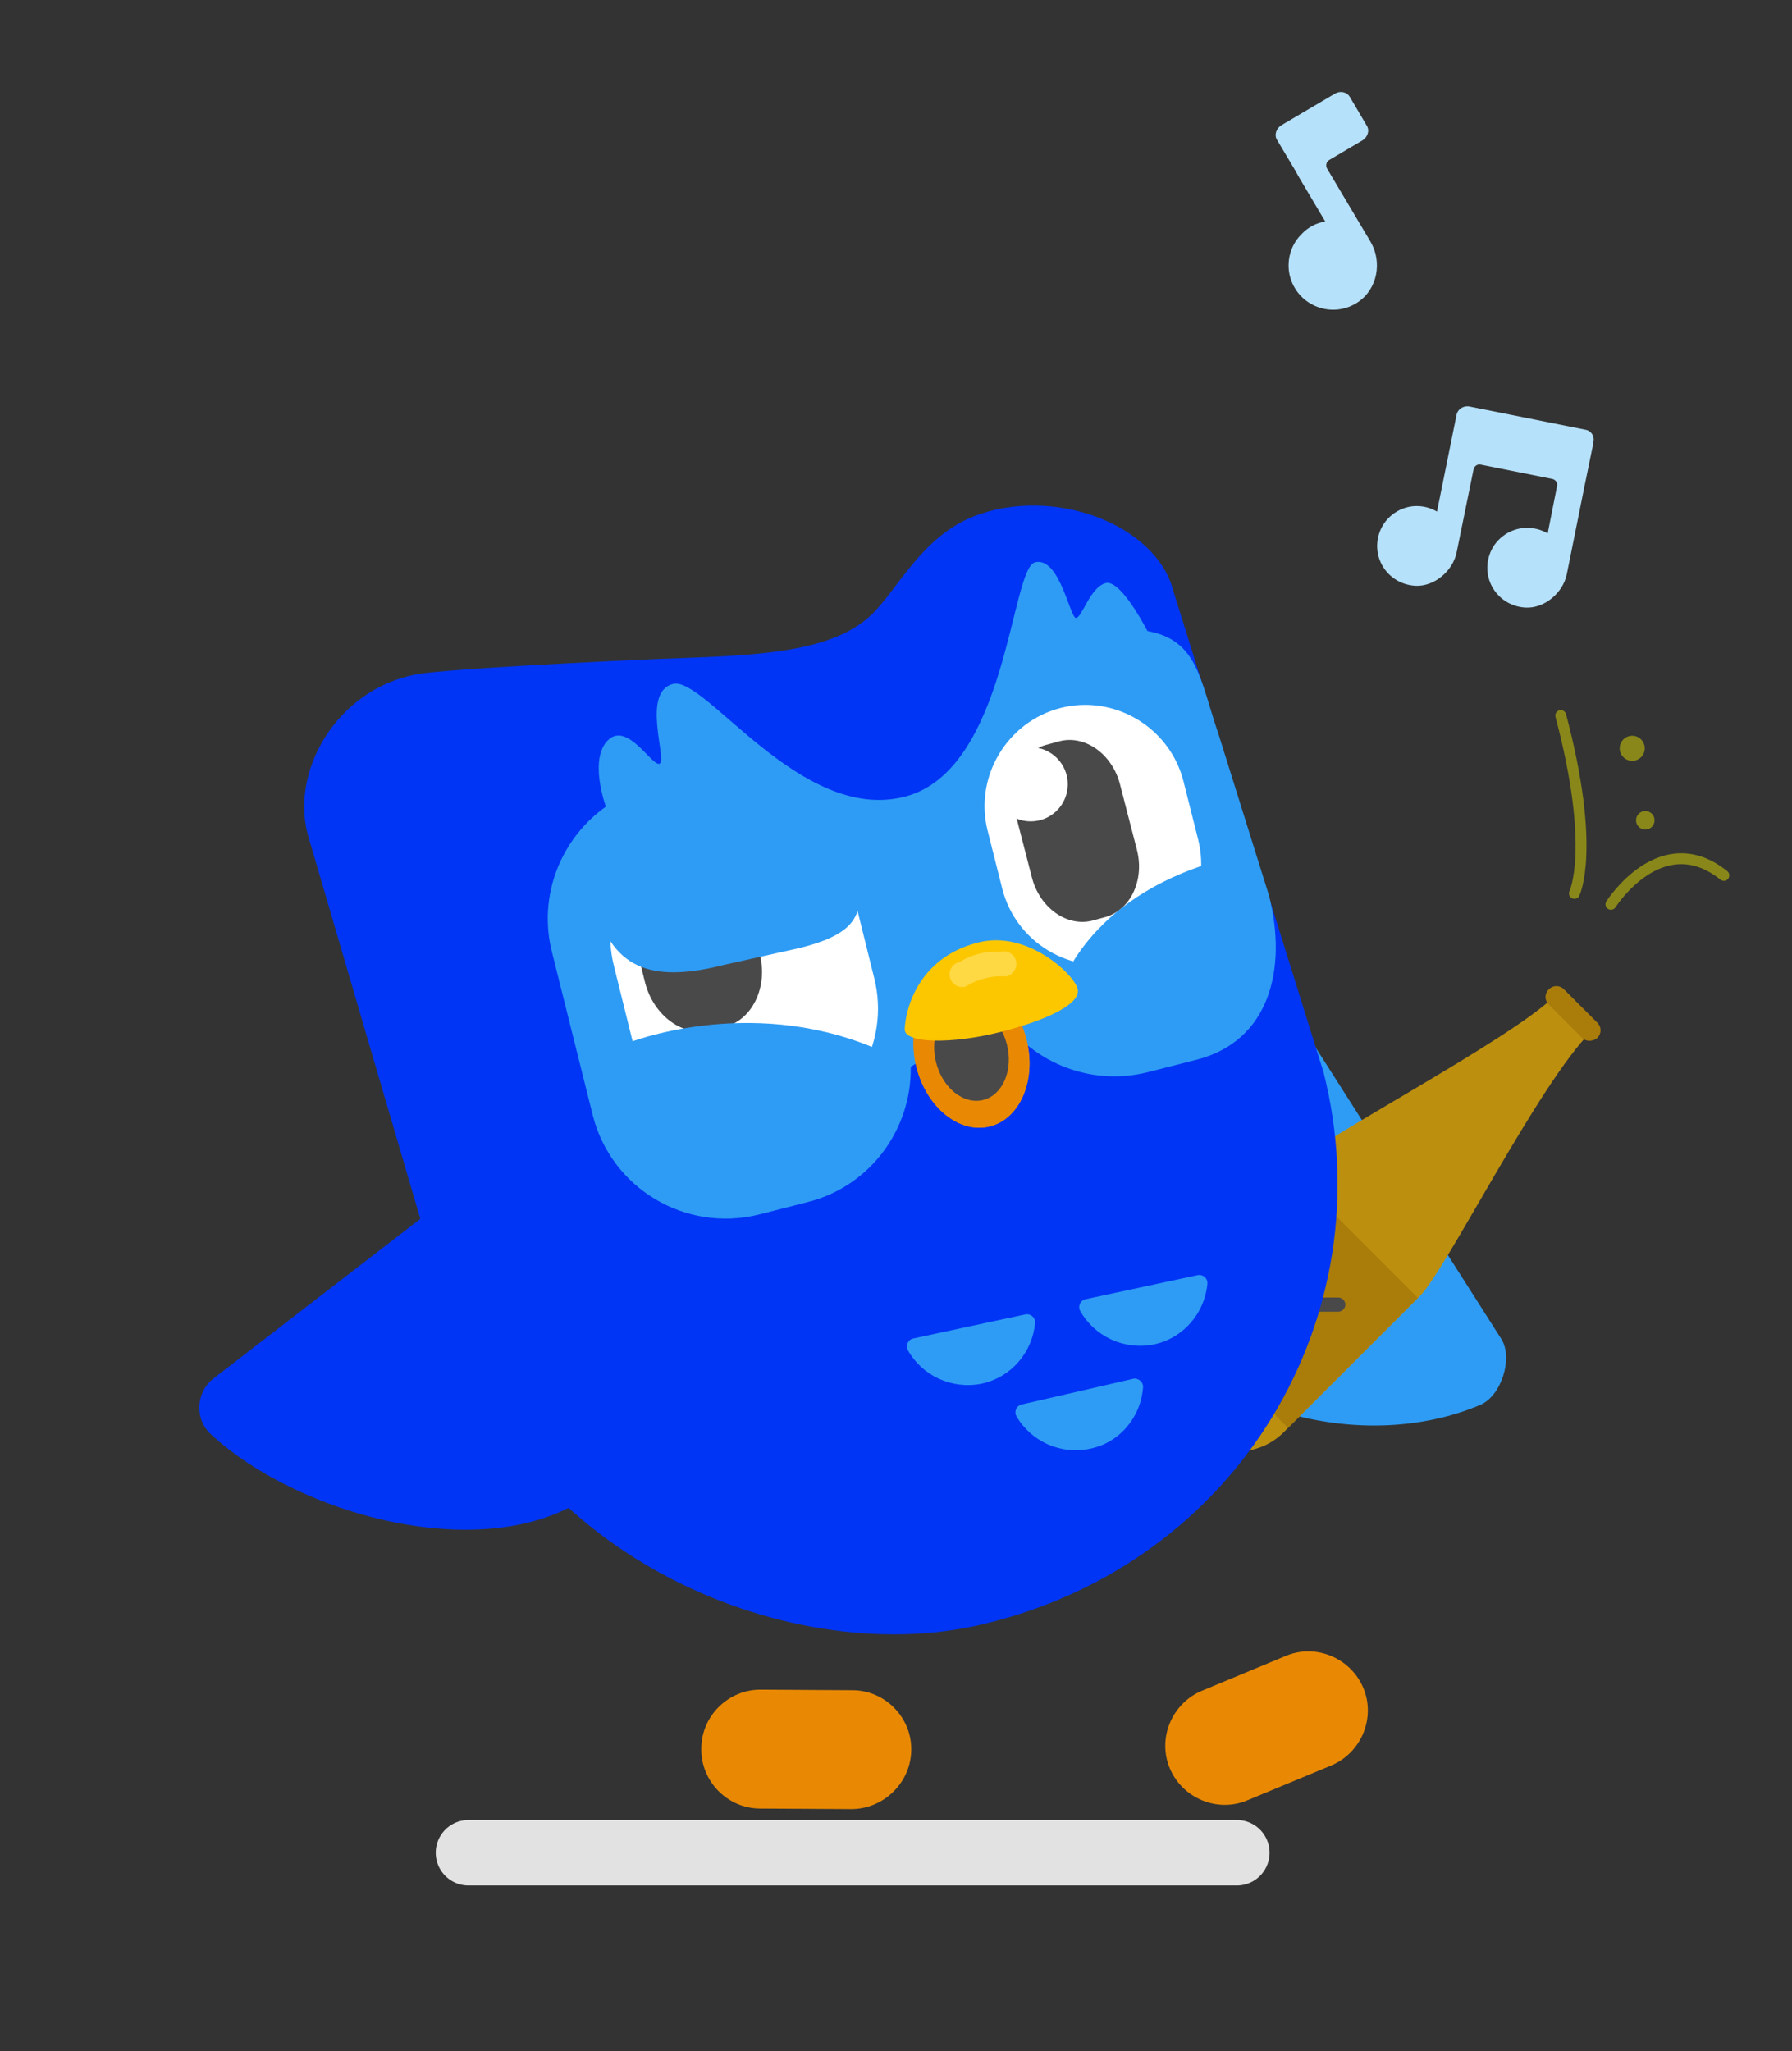<?xml version="1.0" encoding="utf-8"?>
    <svg version="1.1" id="Duo" xmlns="http://www.w3.org/2000/svg" xmlns:xlink="http://www.w3.org/1999/xlink" x="0px" y="0px"
      viewBox="0 0 328.6 376.1" style="enable-background:new 0 0 328.6 376.1;" xml:space="preserve">
      <rect x="0" y="0" width="328.6" height="376.1" fill="#333333" stroke="none"/>
      <script xlink:href="script_DK.js" type="text/ecmascript"/>
      <style xlink:href="seu_estilo.css" type="text/css"/>
    <style type="text/css">
      .st0{fill:#E98903;}
      .st1{fill:#0035f5;}
      .st2{fill:#2e9cf5;}
      .st3{fill:#BC8F0F;}
      .st4{fill:#AA7D0B;}
      .st5{fill:#4A494A;}
      .st6{fill:#2e9cf5;}
      .st7{display:none;}
      .st8{display:inline;fill:#2e9cf5;}
      .st9{fill:#FFFFFF;}
      .st10{fill:#FDC700;}
      .st11{fill:#FED944;}
      .st12{fill:none;stroke:#E3E2E2;stroke-width:12;stroke-linecap:round;stroke-miterlimit:10;}
      .st13{fill:#B6E1FA;}
      .st14{opacity:0.5;}
      .st15{fill:none;stroke:#DFDB00;stroke-width:2;stroke-linecap:round;stroke-miterlimit:10;}
      .st16{fill:#DFDB00;}
    </style>
    <g id="bird">
      <g id="feet">
        <path id="footl" class="st0" d="M156.1,331.7l-16.7-0.1c-6,0-10.9-5-10.8-11l0,0c0-6,5-10.9,11-10.8l16.7,0.1c6,0,10.9,5,10.8,11
          l0,0C167,326.9,162,331.7,156.1,331.7z"/>
        <path id="footr" class="st0" d="M244.1,323.7l-15.4,6.4c-5.5,2.3-11.9-0.4-14.2-5.9l0,0c-2.3-5.5,0.4-11.9,5.9-14.2l15.4-6.4
          c5.5-2.3,11.9,0.4,14.2,5.9l0,0C252.3,315,249.6,321.4,244.1,323.7z"/>
      </g>
      <g id="top">
        <g id="arms">
          <path id="arml" class="st1" d="M109,273.5c-18.4,14.2-53.8,4.7-70.3-10.5c-3.1-2.8-2.8-7.8,0.5-10.3l62.6-48.3
            c3.3-2.6,8.2-1.6,10.1,2.1C122.5,226.2,127.4,259.3,109,273.5z"/>
          <g id="armr">
            <path id="wingr" class="st2" d="M208.9,239.9c12.5,19.6,41.8,26.5,62.5,17.7c3.9-1.6,6.1-8.6,3.9-12.1l-42.5-66.7
              c-2.3-3.5-7.2-4.2-10.3-1.4C205.8,192.5,196.4,220.3,208.9,239.9z"/>
            <g>
              <g>
                <path class="st3" d="M218.3,262.6l-6.6-6.6c-4.7-4.7-4.7-12.4,0-17.1l25-25c4.7-4.7,40.5-23.4,48.4-31.3l6.6,6.6
                  c-9.6,9.6-26.6,43.7-31.3,48.4l-25,25C230.7,267.3,223,267.3,218.3,262.6z"/>
                <path class="st4" d="M290.1,190.3l-6.1-6.1c-0.8-0.8-0.8-2,0-2.8l0,0c0.8-0.8,2-0.8,2.8,0l6.1,6.1c0.8,0.8,0.8,2,0,2.8h0
                  C292.1,191,290.8,191,290.1,190.3z"/>
              </g>
              
                <rect x="219.5" y="221.2" transform="matrix(0.707 0.707 -0.707 0.707 237.518 -97.283)" class="st4" width="33.5" height="33.7"/>
              <g>
                <path class="st5" d="M223.4,239.2L223.4,239.2c0-0.7,0.6-1.3,1.3-1.3h20.7c0.7,0,1.3,0.6,1.3,1.3v0c0,0.7-0.6,1.3-1.3,1.3
                  h-20.7C224,240.4,223.4,239.9,223.4,239.2z"/>
                <path class="st5" d="M235.1,250.8L235.1,250.8c0.7,0,1.3-0.6,1.3-1.3v-20.7c0-0.7-0.6-1.3-1.3-1.3l0,0c-0.7,0-1.3,0.6-1.3,1.3
                  v20.7C233.8,250.2,234.4,250.8,235.1,250.8z"/>
              </g>
            </g>
          </g>
        </g>
        <path id="bodybase" class="st1" d="M215.2,108.5C212.1,96,192.9,89,178.5,94.7c-9.6,3.8-14,13.6-18.8,18.1
          c-7.7,7.3-22.8,7.4-38.6,8c0,0-32.8,1.4-43.1,2.6c-15.3,1.8-24.8,17.1-21.6,29.5c0,0,25.2,86.1,25.4,86.6
          c11.2,44.7,61.9,66.8,98,58.4c47.4-11,74.2-56.7,62.9-101.3C242.6,196.2,215.2,108.5,215.2,108.5z"/>
        <g id="bodyPatterns">
          <path class="st6" d="M167.5,245.4c-1,0.2-1.5,1.3-1,2.2c2.6,4.6,8,7.2,13.5,6.1c5.5-1.2,9.3-5.8,9.8-11.1c0.1-1-0.8-1.8-1.8-1.6
            L167.5,245.4z"/>
          <path class="st6" d="M199.1,238.2c-1,0.2-1.5,1.3-1,2.2c2.6,4.6,8,7.2,13.5,6.1c5.5-1.2,9.3-5.8,9.8-11.1c0.1-1-0.8-1.8-1.8-1.6
            L199.1,238.2z"/>
          <path class="st6" d="M187.4,257.5c-1,0.2-1.5,1.3-1,2.2c2.7,4.6,8.1,7.1,13.6,5.9s9.2-5.9,9.6-11.2c0.1-1-0.9-1.8-1.8-1.6
            L187.4,257.5z"/>
        </g>
        <g id="face">
          <path id="brow" class="st6" d="M210.4,115.7c-1.4-2.7-5.2-9.3-7.6-8.8c-2.9,0.7-4.4,6.4-5.5,6.4s-3-11.3-7.5-10.2
            c-4.5,1.1-5.1,38.3-24,43c-19,4.8-36.5-22.2-42.4-20.7c-5.8,1.5-1.1,13.8-2.4,14.6s-5.9-7.8-9.5-4.3s-0.4,12.2-0.4,12.2l0,0
            c-8.2,5.8-12.5,16.3-9.9,26.6l7.5,30c3.4,13.4,17,21.5,30.4,18.2l9-2.3c11.5-2.9,19.1-13.4,18.9-24.8l16-10.1
            c5.6,9,16.6,13.8,27.4,11.1l9-2.3c13.4-3.4,16.7-16.7,13.3-30.1l-9.2-29.4C220,124.6,219.7,117.4,210.4,115.7z"/>
          <g id="eyes-closed" class="st7">
            <path class="st8" d="M122.8,193.1c-1.3,0-2.4-0.8-2.9-2.1c-1.6-4.9-0.9-9.9,2-14c2.5-3.5,6.4-6.3,11.1-7.9s9.5-1.6,13.6-0.2
              c4.8,1.6,8.3,5.2,9.9,10.1c0.5,1.6-0.3,3.3-1.9,3.8c-1.6,0.5-3.3-0.3-3.8-1.9c-1-3.2-3.1-5.3-6.1-6.3c-2.8-1-6.4-0.9-9.8,0.2
              c-6.1,2-11.6,7.3-9.3,14.3c0.5,1.6-0.3,3.3-1.9,3.8C123.4,193,123.1,193.1,122.8,193.1z"/>
            <path class="st8" d="M191.7,168c-1.3,0-2.4-0.8-2.9-2.1c-3.4-10.5,3.5-18.8,12-21.5c8.6-2.8,19-0.1,22.4,10.3
              c0.5,1.6-0.3,3.3-1.9,3.8c-1.6,0.5-3.3-0.3-3.8-1.9c-2.3-7.1-9.1-8.3-14.9-6.5c-5.7,1.9-10.5,6.9-8.2,14
              c0.5,1.6-0.3,3.3-1.9,3.8C192.3,168,192,168,191.7,168z"/>
          </g>
          <g id="eyes">
            <g id="eyeL">
              <path id="ballL" class="st9" d="M143.7,207.1L143.7,207.1c-12.2,3.1-24.7-4.4-27.8-16.6l-3.3-13.3
                c-3.1-12.2,4.4-24.7,16.6-27.8l0,0c12.2-3.1,24.7,4.4,27.8,16.6l3.3,13.3C163.4,191.5,156,204,143.7,207.1z"/>
              <g id="iris-reflection">
                <path id="irisL" class="st5" d="M132.8,188.3l-2.4,0.6c-5.1,1.3-10.5-2.6-12.1-8.7l-2.6-10.4c-1.5-6.1,1.4-12.1,6.5-13.4
                  l2.4-0.6c5.1-1.3,10.5,2.6,12.1,8.7l2.6,10.4C140.9,181,137.9,187.1,132.8,188.3z"/>
                <circle id="reflectionL" class="st9" cx="121.3" cy="164.5" r="7.2"/>
              </g>
              <path id="eyelidL" class="st6" d="M146.7,173.8l-13.9,3.1c-12.2,3.1-20.4,1.5-23.5-10.7l-0.9-4.4c-3.1-12.2,9.1-10.6,21.3-13.7
                l0,0c12.2-3.1,18.2-6.2,25.2,1.8l1.1,4.3C159.1,166.4,159,170.7,146.7,173.8z"/>
            </g>
            <g id="eyeR">
              <path id="ballR" class="st9" d="M206.3,176.4L206.3,176.4c-9.9,2.5-20-3.6-22.5-13.4l-2.7-10.7c-2.5-9.9,3.6-20,13.4-22.5l0,0
                c9.9-2.5,20,3.6,22.5,13.4l2.7,10.7C222.2,163.8,216.2,173.9,206.3,176.4z"/>
              <g>
                <path id="irisR" class="st5" d="M202.5,168.2l-2.2,0.6c-4.7,1.2-9.7-2.4-11.1-8l-3.1-12c-1.4-5.6,1.3-11.2,6-12.3l2.2-0.6
                  c4.7-1.2,9.7,2.4,11.1,8l3.1,12C209.9,161.5,207.2,167,202.5,168.2z"/>
                <circle id="reflectionR" class="st9" cx="189" cy="143.8" r="6.8"/>
              </g>
            </g>
          </g>
          <g id="cheeks">
            <path class="st6" d="M115.2,191.2c0,0,21.8-8.7,44.8,0.8c11.7,4.8-4.4,17.5-21.2,17.4C122.5,209.3,105.6,196.7,115.2,191.2z"/>
            <path class="st6" d="M194.4,181.3c0,0,4.7-16.5,28.7-23.4S186,202.1,194.4,181.3z"/>
          </g>
          <g id="beak">
            <g id="mouth">
              
                <ellipse id="mouthDuplicate" transform="matrix(0.97 -0.244 0.244 0.97 -41.733 49.281)" class="st0" cx="178.1" cy="193.1" rx="10.4" ry="13.8"/>
              
                <ellipse id="mouthOuter" transform="matrix(0.97 -0.244 0.244 0.97 -41.731 49.293)" class="st0" cx="178.1" cy="193.1" rx="10.4" ry="13.8"/>
              
                <ellipse id="mouthCenter" transform="matrix(0.97 -0.244 0.244 0.97 -41.731 49.293)" class="st5" cx="178.1" cy="193.1" rx="6.7" ry="8.8"/>
            </g>
            <g id="beakU">
              <path id="upperBeak" class="st10" d="M197.6,181.3c0.7,2.6-5.1,5.6-14.1,7.9c-9.1,2.3-17.7,2.1-17.6-0.5
                c0.1-3.4,2.3-13.1,13.5-15.9C188.4,170.5,197,178.7,197.6,181.3z"/>
              <path id="reflectoinBeak" class="st11" d="M184.6,179h-1.2c-1.8,0-3.7,0.5-5.3,1.3l-1.1,0.6c-1.2,0.3-2.5-0.4-2.8-1.7l0,0
                c-0.3-1.2,0.4-2.5,1.7-2.8l1.1-0.6c1.7-0.8,3.5-1.3,5.3-1.3h1.2c1.2-0.3,2.5,0.4,2.8,1.7l0,0
                C186.6,177.4,185.8,178.7,184.6,179z"/>
            </g>
          </g>
        </g>
      </g>
    </g>
    <line id="floor" class="st12" x1="85.9" y1="339.7" x2="226.8" y2="339.7"/>
    <g id="musicalNotes">
      <path id="note2" class="st13" d="M267.1,76l-3.6,17.8c-1.2-0.7-2.6-1.1-4.2-1c-2.9,0.2-5.5,2.2-6.4,5c-1.5,4.6,1.7,9.3,6.6,9.6
        c3.5,0.2,6.9-2.7,7.6-6.1l3.1-15.2c0.1-0.6,0.7-1.1,1.4-0.9l13,2.6c0.6,0.1,1.1,0.7,0.9,1.4l-1.7,8.6c-1.2-0.7-2.6-1.1-4.3-1
        c-2.9,0.2-5.5,2.2-6.4,5c-1.5,4.6,1.7,9.3,6.6,9.6c3.5,0.2,6.9-2.7,7.6-6.1l3.3-16.4l1.5-7.3l0.1-0.7c0.2-0.9-0.4-1.9-1.4-2.1
        l-21.5-4.3C268.2,74.4,267.3,75.1,267.1,76z"/>
      <path id="note1" class="st13" d="M244.9,17.1l-10,5.9c-0.9,0.6-1.3,1.8-0.7,2.7l3.1,5.2l0.9,1.6l4.8,8.1c-1.6,0.3-3.1,1-4.4,2.4
        c-2.2,2.2-2.9,5.6-1.8,8.5c1.9,5,7.9,6.8,12.2,3.9c3.6-2.4,4.5-7.4,2.3-11.1L243.4,31c-0.4-0.6-0.2-1.4,0.4-1.7l6.1-3.6
        c0.9-0.6,1.3-1.8,0.7-2.7l-3-5.1C247.1,16.9,245.9,16.6,244.9,17.1z"/>
    </g>
    <g id="spill" class="st14">
      <path class="st15" d="M288.7,163.8c0,0,4-8.1-2.5-32.6"/>
      <path class="st15" d="M295.4,165.8c0,0,9.2-14.5,20.7-5.3"/>
      <circle class="st16" cx="301.7" cy="150.4" r="1.7"/>
      <circle class="st16" cx="299.3" cy="137.2" r="2.3"/>
    </g>
</svg>
